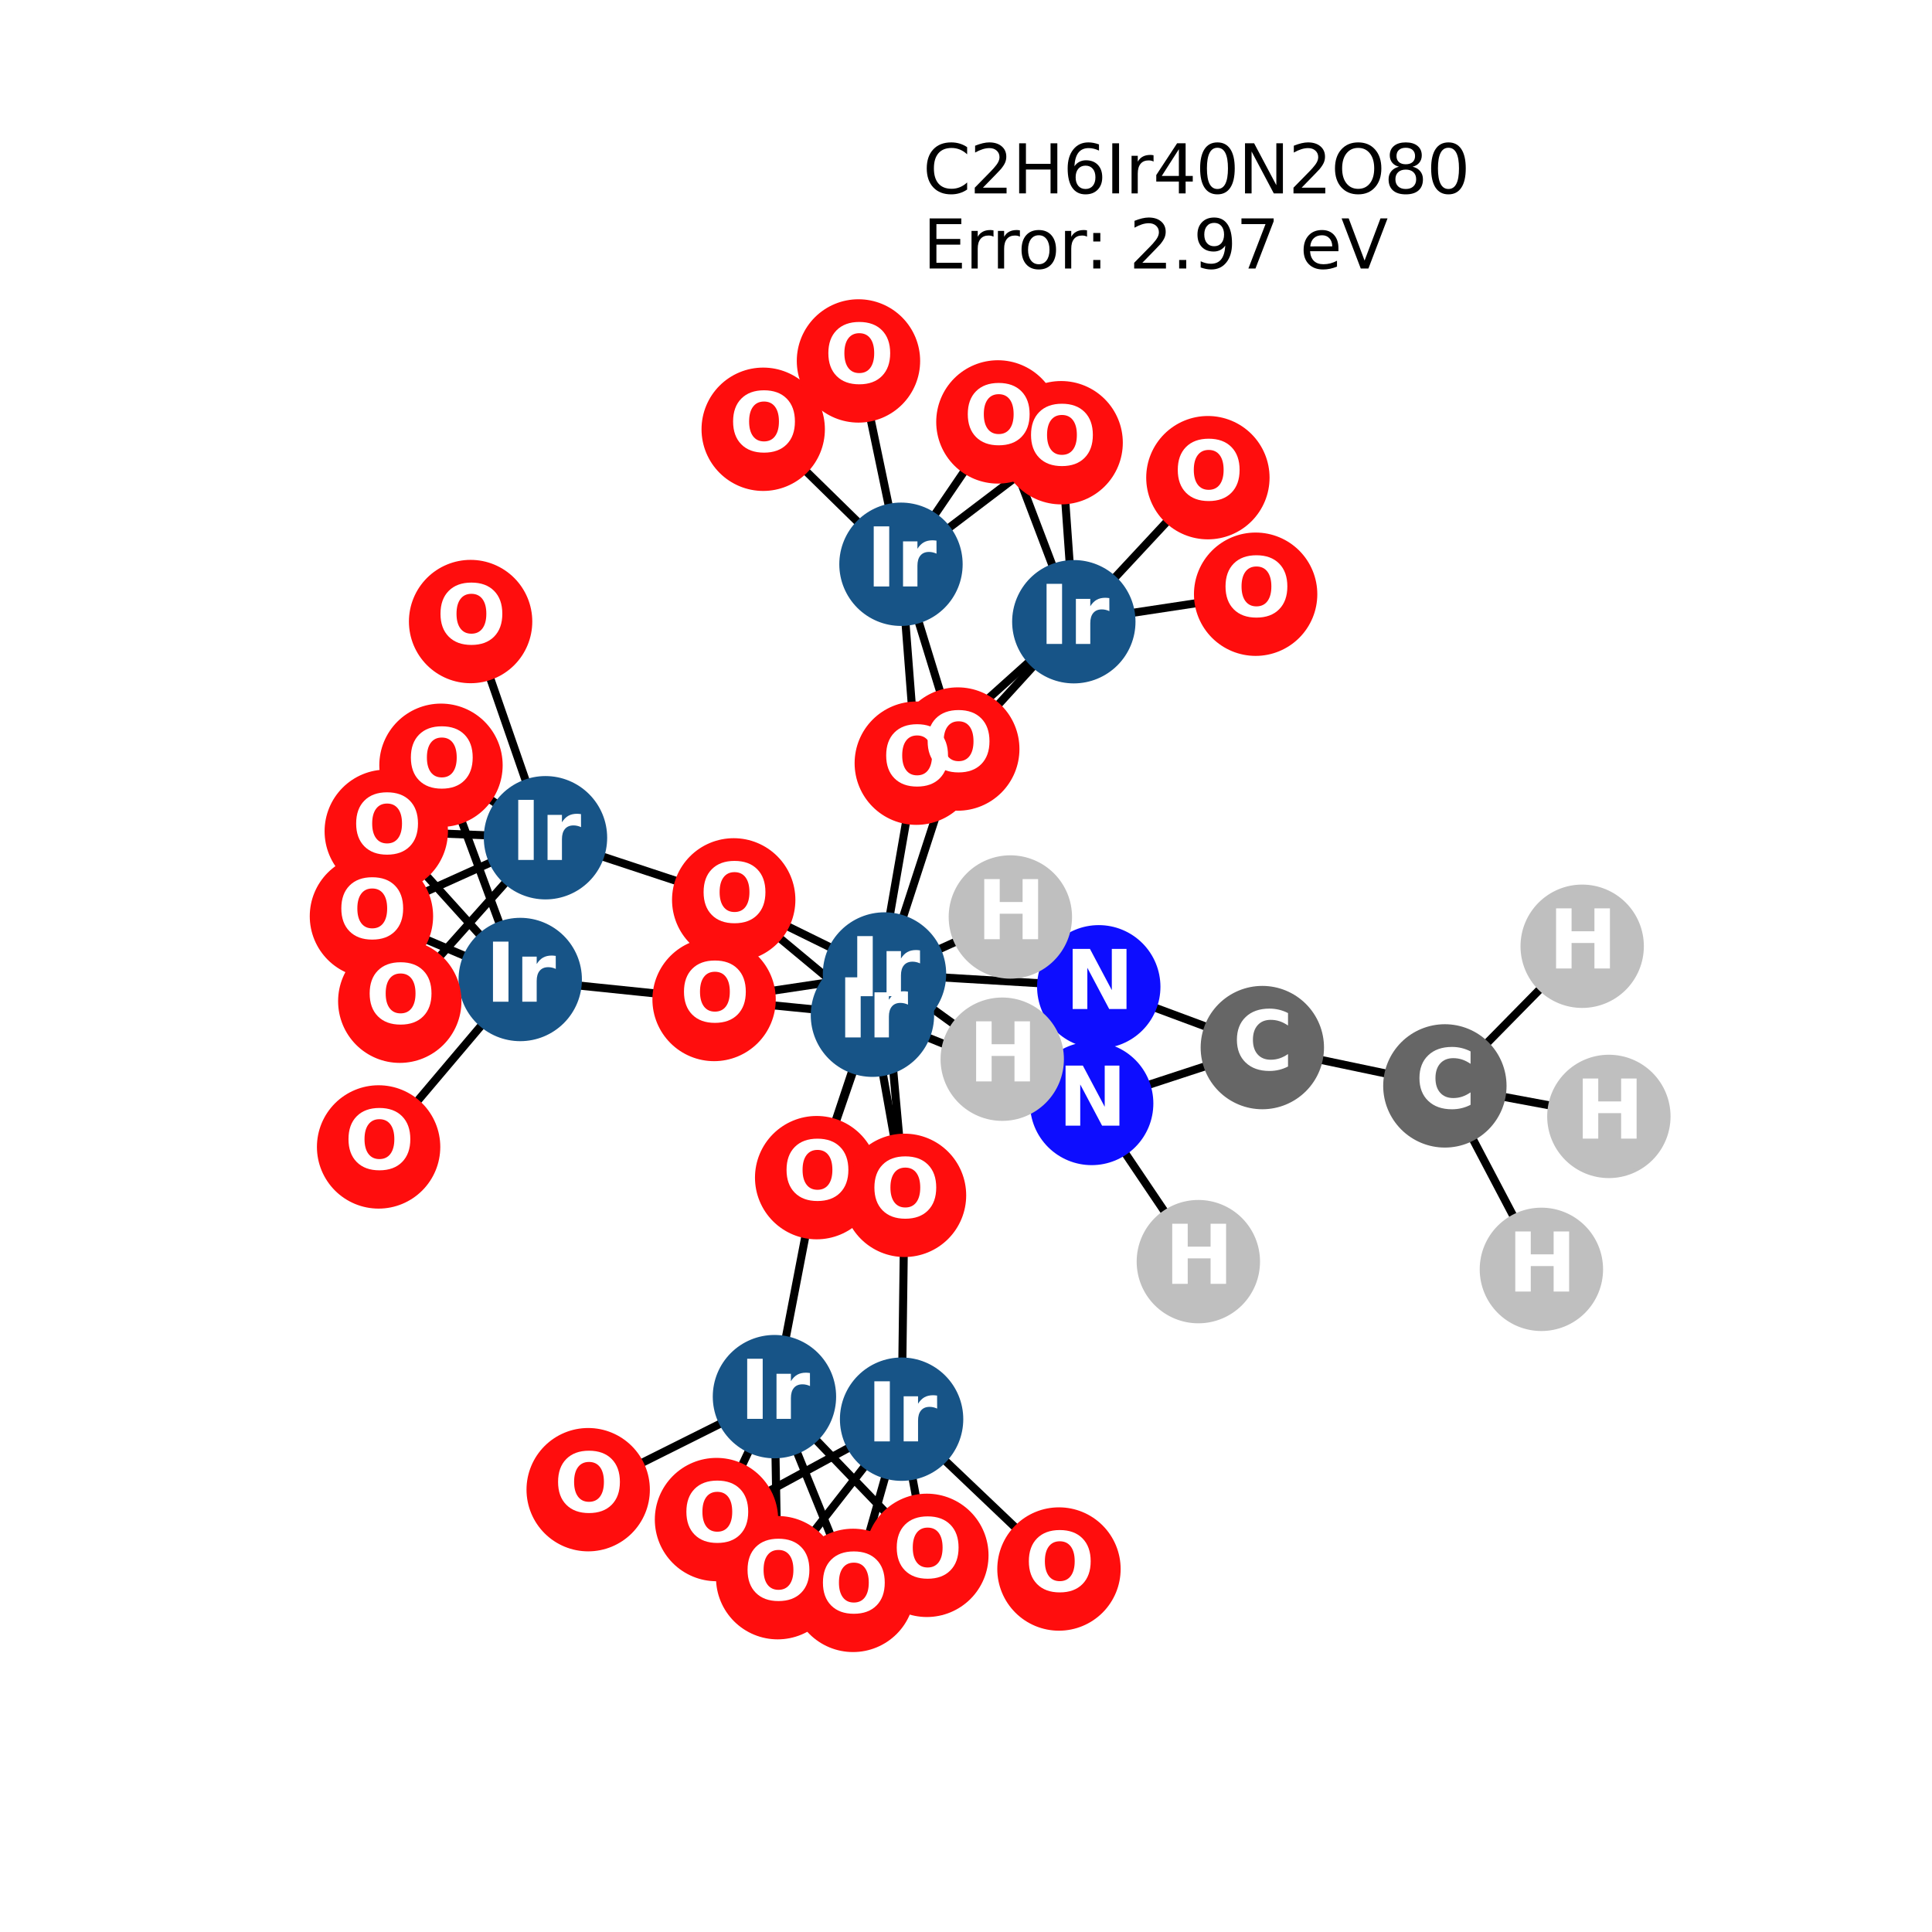 <?xml version="1.0" encoding="utf-8" standalone="no"?>
<!DOCTYPE svg PUBLIC "-//W3C//DTD SVG 1.1//EN"
  "http://www.w3.org/Graphics/SVG/1.1/DTD/svg11.dtd">
<svg xmlns:xlink="http://www.w3.org/1999/xlink" width="288pt" height="288pt" viewBox="0 0 288 288" xmlns="http://www.w3.org/2000/svg" version="1.1">
 <defs>
  <style type="text/css">*{stroke-linejoin: round; stroke-linecap: butt}</style>
 </defs>
 <g id="figure_1">
  <g id="patch_1">
   <path d="M 0 288 
L 288 288 
L 288 0 
L 0 0 
z
" style="fill: #ffffff"/>
  </g>
  <g id="axes_1">
   <g id="LineCollection_1">
    <path d="M 239.831 166.422 
L 215.384 161.873 
" clip-path="url(#p205e469685)" style="fill: none; stroke: #000000; stroke-width: 1.2"/>
    <path d="M 235.853 141.057 
L 215.384 161.873 
" clip-path="url(#p205e469685)" style="fill: none; stroke: #000000; stroke-width: 1.2"/>
    <path d="M 131.851 145.19 
L 142.773 111.658 
" clip-path="url(#p205e469685)" style="fill: none; stroke: #000000; stroke-width: 1.2"/>
    <path d="M 131.851 145.19 
L 121.738 175.549 
" clip-path="url(#p205e469685)" style="fill: none; stroke: #000000; stroke-width: 1.2"/>
    <path d="M 131.851 145.19 
L 109.373 134.142 
" clip-path="url(#p205e469685)" style="fill: none; stroke: #000000; stroke-width: 1.2"/>
    <path d="M 131.851 145.19 
L 134.834 178.187 
" clip-path="url(#p205e469685)" style="fill: none; stroke: #000000; stroke-width: 1.2"/>
    <path d="M 131.851 145.19 
L 106.448 148.992 
" clip-path="url(#p205e469685)" style="fill: none; stroke: #000000; stroke-width: 1.2"/>
    <path d="M 131.851 145.19 
L 163.791 147.099 
" clip-path="url(#p205e469685)" style="fill: none; stroke: #000000; stroke-width: 1.2"/>
    <path d="M 131.851 145.19 
L 149.402 157.893 
" clip-path="url(#p205e469685)" style="fill: none; stroke: #000000; stroke-width: 1.2"/>
    <path d="M 131.851 145.19 
L 150.612 136.694 
" clip-path="url(#p205e469685)" style="fill: none; stroke: #000000; stroke-width: 1.2"/>
    <path d="M 160.073 92.679 
L 148.755 62.895 
" clip-path="url(#p205e469685)" style="fill: none; stroke: #000000; stroke-width: 1.2"/>
    <path d="M 160.073 92.679 
L 142.773 111.658 
" clip-path="url(#p205e469685)" style="fill: none; stroke: #000000; stroke-width: 1.2"/>
    <path d="M 160.073 92.679 
L 187.175 88.58 
" clip-path="url(#p205e469685)" style="fill: none; stroke: #000000; stroke-width: 1.2"/>
    <path d="M 160.073 92.679 
L 180.058 71.206 
" clip-path="url(#p205e469685)" style="fill: none; stroke: #000000; stroke-width: 1.2"/>
    <path d="M 160.073 92.679 
L 158.182 65.994 
" clip-path="url(#p205e469685)" style="fill: none; stroke: #000000; stroke-width: 1.2"/>
    <path d="M 160.073 92.679 
L 136.59 113.768 
" clip-path="url(#p205e469685)" style="fill: none; stroke: #000000; stroke-width: 1.2"/>
    <path d="M 81.315 124.88 
L 65.737 114.078 
" clip-path="url(#p205e469685)" style="fill: none; stroke: #000000; stroke-width: 1.2"/>
    <path d="M 81.315 124.88 
L 57.58 123.917 
" clip-path="url(#p205e469685)" style="fill: none; stroke: #000000; stroke-width: 1.2"/>
    <path d="M 81.315 124.88 
L 109.373 134.142 
" clip-path="url(#p205e469685)" style="fill: none; stroke: #000000; stroke-width: 1.2"/>
    <path d="M 81.315 124.88 
L 70.152 92.653 
" clip-path="url(#p205e469685)" style="fill: none; stroke: #000000; stroke-width: 1.2"/>
    <path d="M 81.315 124.88 
L 55.369 136.58 
" clip-path="url(#p205e469685)" style="fill: none; stroke: #000000; stroke-width: 1.2"/>
    <path d="M 81.315 124.88 
L 59.594 149.251 
" clip-path="url(#p205e469685)" style="fill: none; stroke: #000000; stroke-width: 1.2"/>
    <path d="M 115.446 208.194 
L 121.738 175.549 
" clip-path="url(#p205e469685)" style="fill: none; stroke: #000000; stroke-width: 1.2"/>
    <path d="M 115.446 208.194 
L 106.807 226.519 
" clip-path="url(#p205e469685)" style="fill: none; stroke: #000000; stroke-width: 1.2"/>
    <path d="M 115.446 208.194 
L 127.161 237.076 
" clip-path="url(#p205e469685)" style="fill: none; stroke: #000000; stroke-width: 1.2"/>
    <path d="M 115.446 208.194 
L 87.68 222.064 
" clip-path="url(#p205e469685)" style="fill: none; stroke: #000000; stroke-width: 1.2"/>
    <path d="M 115.446 208.194 
L 115.926 235.183 
" clip-path="url(#p205e469685)" style="fill: none; stroke: #000000; stroke-width: 1.2"/>
    <path d="M 115.446 208.194 
L 138.165 231.853 
" clip-path="url(#p205e469685)" style="fill: none; stroke: #000000; stroke-width: 1.2"/>
    <path d="M 130.053 151.337 
L 121.738 175.549 
" clip-path="url(#p205e469685)" style="fill: none; stroke: #000000; stroke-width: 1.2"/>
    <path d="M 130.053 151.337 
L 109.373 134.142 
" clip-path="url(#p205e469685)" style="fill: none; stroke: #000000; stroke-width: 1.2"/>
    <path d="M 130.053 151.337 
L 136.59 113.768 
" clip-path="url(#p205e469685)" style="fill: none; stroke: #000000; stroke-width: 1.2"/>
    <path d="M 130.053 151.337 
L 134.834 178.187 
" clip-path="url(#p205e469685)" style="fill: none; stroke: #000000; stroke-width: 1.2"/>
    <path d="M 130.053 151.337 
L 106.448 148.992 
" clip-path="url(#p205e469685)" style="fill: none; stroke: #000000; stroke-width: 1.2"/>
    <path d="M 130.053 151.337 
L 162.734 164.492 
" clip-path="url(#p205e469685)" style="fill: none; stroke: #000000; stroke-width: 1.2"/>
    <path d="M 134.307 84.113 
L 148.755 62.895 
" clip-path="url(#p205e469685)" style="fill: none; stroke: #000000; stroke-width: 1.2"/>
    <path d="M 134.307 84.113 
L 142.773 111.658 
" clip-path="url(#p205e469685)" style="fill: none; stroke: #000000; stroke-width: 1.2"/>
    <path d="M 134.307 84.113 
L 158.182 65.994 
" clip-path="url(#p205e469685)" style="fill: none; stroke: #000000; stroke-width: 1.2"/>
    <path d="M 134.307 84.113 
L 136.59 113.768 
" clip-path="url(#p205e469685)" style="fill: none; stroke: #000000; stroke-width: 1.2"/>
    <path d="M 134.307 84.113 
L 127.97 53.804 
" clip-path="url(#p205e469685)" style="fill: none; stroke: #000000; stroke-width: 1.2"/>
    <path d="M 134.307 84.113 
L 113.77 63.99 
" clip-path="url(#p205e469685)" style="fill: none; stroke: #000000; stroke-width: 1.2"/>
    <path d="M 77.551 146.012 
L 65.737 114.078 
" clip-path="url(#p205e469685)" style="fill: none; stroke: #000000; stroke-width: 1.2"/>
    <path d="M 77.551 146.012 
L 57.58 123.917 
" clip-path="url(#p205e469685)" style="fill: none; stroke: #000000; stroke-width: 1.2"/>
    <path d="M 77.551 146.012 
L 55.369 136.58 
" clip-path="url(#p205e469685)" style="fill: none; stroke: #000000; stroke-width: 1.2"/>
    <path d="M 77.551 146.012 
L 59.594 149.251 
" clip-path="url(#p205e469685)" style="fill: none; stroke: #000000; stroke-width: 1.2"/>
    <path d="M 77.551 146.012 
L 106.448 148.992 
" clip-path="url(#p205e469685)" style="fill: none; stroke: #000000; stroke-width: 1.2"/>
    <path d="M 77.551 146.012 
L 56.438 170.972 
" clip-path="url(#p205e469685)" style="fill: none; stroke: #000000; stroke-width: 1.2"/>
    <path d="M 134.399 211.555 
L 106.807 226.519 
" clip-path="url(#p205e469685)" style="fill: none; stroke: #000000; stroke-width: 1.2"/>
    <path d="M 134.399 211.555 
L 127.161 237.076 
" clip-path="url(#p205e469685)" style="fill: none; stroke: #000000; stroke-width: 1.2"/>
    <path d="M 134.399 211.555 
L 134.834 178.187 
" clip-path="url(#p205e469685)" style="fill: none; stroke: #000000; stroke-width: 1.2"/>
    <path d="M 134.399 211.555 
L 115.926 235.183 
" clip-path="url(#p205e469685)" style="fill: none; stroke: #000000; stroke-width: 1.2"/>
    <path d="M 134.399 211.555 
L 138.165 231.853 
" clip-path="url(#p205e469685)" style="fill: none; stroke: #000000; stroke-width: 1.2"/>
    <path d="M 134.399 211.555 
L 157.858 233.891 
" clip-path="url(#p205e469685)" style="fill: none; stroke: #000000; stroke-width: 1.2"/>
    <path d="M 188.173 156.161 
L 162.734 164.492 
" clip-path="url(#p205e469685)" style="fill: none; stroke: #000000; stroke-width: 1.2"/>
    <path d="M 188.173 156.161 
L 163.791 147.099 
" clip-path="url(#p205e469685)" style="fill: none; stroke: #000000; stroke-width: 1.2"/>
    <path d="M 188.173 156.161 
L 215.384 161.873 
" clip-path="url(#p205e469685)" style="fill: none; stroke: #000000; stroke-width: 1.2"/>
    <path d="M 162.734 164.492 
L 178.635 188.07 
" clip-path="url(#p205e469685)" style="fill: none; stroke: #000000; stroke-width: 1.2"/>
    <path d="M 163.791 147.099 
L 149.402 157.893 
" clip-path="url(#p205e469685)" style="fill: none; stroke: #000000; stroke-width: 1.2"/>
    <path d="M 163.791 147.099 
L 150.612 136.694 
" clip-path="url(#p205e469685)" style="fill: none; stroke: #000000; stroke-width: 1.2"/>
    <path d="M 215.384 161.873 
L 229.772 189.219 
" clip-path="url(#p205e469685)" style="fill: none; stroke: #000000; stroke-width: 1.2"/>
   </g>
   <g id="PathCollection_1">
    <defs>
     <path id="C0_0_7c00c3bcc4" d="M 0 8.944 
C 2.372 8.944 4.647 8.002 6.325 6.325 
C 8.002 4.647 8.944 2.372 8.944 -0 
C 8.944 -2.372 8.002 -4.647 6.325 -6.325 
C 4.647 -8.002 2.372 -8.944 0 -8.944 
C -2.372 -8.944 -4.647 -8.002 -6.325 -6.325 
C -8.002 -4.647 -8.944 -2.372 -8.944 0 
C -8.944 2.372 -8.002 4.647 -6.325 6.325 
C -4.647 8.002 -2.372 8.944 0 8.944 
z
"/>
    </defs>
    <g clip-path="url(#p205e469685)">
     <use xlink:href="#C0_0_7c00c3bcc4" x="239.831" y="166.422" style="fill: #bfbfbf; stroke: #bfbfbf; stroke-width: 0.5"/>
    </g>
    <g clip-path="url(#p205e469685)">
     <use xlink:href="#C0_0_7c00c3bcc4" x="235.853" y="141.057" style="fill: #bfbfbf; stroke: #bfbfbf; stroke-width: 0.5"/>
    </g>
    <g clip-path="url(#p205e469685)">
     <use xlink:href="#C0_0_7c00c3bcc4" x="131.851" y="145.19" style="fill: #175487; stroke: #175487; stroke-width: 0.5"/>
    </g>
    <g clip-path="url(#p205e469685)">
     <use xlink:href="#C0_0_7c00c3bcc4" x="160.073" y="92.679" style="fill: #175487; stroke: #175487; stroke-width: 0.5"/>
    </g>
    <g clip-path="url(#p205e469685)">
     <use xlink:href="#C0_0_7c00c3bcc4" x="81.315" y="124.88" style="fill: #175487; stroke: #175487; stroke-width: 0.5"/>
    </g>
    <g clip-path="url(#p205e469685)">
     <use xlink:href="#C0_0_7c00c3bcc4" x="115.446" y="208.194" style="fill: #175487; stroke: #175487; stroke-width: 0.5"/>
    </g>
    <g clip-path="url(#p205e469685)">
     <use xlink:href="#C0_0_7c00c3bcc4" x="130.053" y="151.337" style="fill: #175487; stroke: #175487; stroke-width: 0.5"/>
    </g>
    <g clip-path="url(#p205e469685)">
     <use xlink:href="#C0_0_7c00c3bcc4" x="134.307" y="84.113" style="fill: #175487; stroke: #175487; stroke-width: 0.5"/>
    </g>
    <g clip-path="url(#p205e469685)">
     <use xlink:href="#C0_0_7c00c3bcc4" x="77.551" y="146.012" style="fill: #175487; stroke: #175487; stroke-width: 0.5"/>
    </g>
    <g clip-path="url(#p205e469685)">
     <use xlink:href="#C0_0_7c00c3bcc4" x="134.399" y="211.555" style="fill: #175487; stroke: #175487; stroke-width: 0.5"/>
    </g>
    <g clip-path="url(#p205e469685)">
     <use xlink:href="#C0_0_7c00c3bcc4" x="148.755" y="62.895" style="fill: #ff0d0d; stroke: #ff0d0d; stroke-width: 0.5"/>
    </g>
    <g clip-path="url(#p205e469685)">
     <use xlink:href="#C0_0_7c00c3bcc4" x="65.737" y="114.078" style="fill: #ff0d0d; stroke: #ff0d0d; stroke-width: 0.5"/>
    </g>
    <g clip-path="url(#p205e469685)">
     <use xlink:href="#C0_0_7c00c3bcc4" x="142.773" y="111.658" style="fill: #ff0d0d; stroke: #ff0d0d; stroke-width: 0.5"/>
    </g>
    <g clip-path="url(#p205e469685)">
     <use xlink:href="#C0_0_7c00c3bcc4" x="57.58" y="123.917" style="fill: #ff0d0d; stroke: #ff0d0d; stroke-width: 0.5"/>
    </g>
    <g clip-path="url(#p205e469685)">
     <use xlink:href="#C0_0_7c00c3bcc4" x="187.175" y="88.58" style="fill: #ff0d0d; stroke: #ff0d0d; stroke-width: 0.5"/>
    </g>
    <g clip-path="url(#p205e469685)">
     <use xlink:href="#C0_0_7c00c3bcc4" x="121.738" y="175.549" style="fill: #ff0d0d; stroke: #ff0d0d; stroke-width: 0.5"/>
    </g>
    <g clip-path="url(#p205e469685)">
     <use xlink:href="#C0_0_7c00c3bcc4" x="180.058" y="71.206" style="fill: #ff0d0d; stroke: #ff0d0d; stroke-width: 0.5"/>
    </g>
    <g clip-path="url(#p205e469685)">
     <use xlink:href="#C0_0_7c00c3bcc4" x="109.373" y="134.142" style="fill: #ff0d0d; stroke: #ff0d0d; stroke-width: 0.5"/>
    </g>
    <g clip-path="url(#p205e469685)">
     <use xlink:href="#C0_0_7c00c3bcc4" x="106.807" y="226.519" style="fill: #ff0d0d; stroke: #ff0d0d; stroke-width: 0.5"/>
    </g>
    <g clip-path="url(#p205e469685)">
     <use xlink:href="#C0_0_7c00c3bcc4" x="127.161" y="237.076" style="fill: #ff0d0d; stroke: #ff0d0d; stroke-width: 0.5"/>
    </g>
    <g clip-path="url(#p205e469685)">
     <use xlink:href="#C0_0_7c00c3bcc4" x="70.152" y="92.653" style="fill: #ff0d0d; stroke: #ff0d0d; stroke-width: 0.5"/>
    </g>
    <g clip-path="url(#p205e469685)">
     <use xlink:href="#C0_0_7c00c3bcc4" x="87.68" y="222.064" style="fill: #ff0d0d; stroke: #ff0d0d; stroke-width: 0.5"/>
    </g>
    <g clip-path="url(#p205e469685)">
     <use xlink:href="#C0_0_7c00c3bcc4" x="158.182" y="65.994" style="fill: #ff0d0d; stroke: #ff0d0d; stroke-width: 0.5"/>
    </g>
    <g clip-path="url(#p205e469685)">
     <use xlink:href="#C0_0_7c00c3bcc4" x="55.369" y="136.58" style="fill: #ff0d0d; stroke: #ff0d0d; stroke-width: 0.5"/>
    </g>
    <g clip-path="url(#p205e469685)">
     <use xlink:href="#C0_0_7c00c3bcc4" x="136.59" y="113.768" style="fill: #ff0d0d; stroke: #ff0d0d; stroke-width: 0.5"/>
    </g>
    <g clip-path="url(#p205e469685)">
     <use xlink:href="#C0_0_7c00c3bcc4" x="59.594" y="149.251" style="fill: #ff0d0d; stroke: #ff0d0d; stroke-width: 0.5"/>
    </g>
    <g clip-path="url(#p205e469685)">
     <use xlink:href="#C0_0_7c00c3bcc4" x="127.97" y="53.804" style="fill: #ff0d0d; stroke: #ff0d0d; stroke-width: 0.5"/>
    </g>
    <g clip-path="url(#p205e469685)">
     <use xlink:href="#C0_0_7c00c3bcc4" x="134.834" y="178.187" style="fill: #ff0d0d; stroke: #ff0d0d; stroke-width: 0.5"/>
    </g>
    <g clip-path="url(#p205e469685)">
     <use xlink:href="#C0_0_7c00c3bcc4" x="113.77" y="63.99" style="fill: #ff0d0d; stroke: #ff0d0d; stroke-width: 0.5"/>
    </g>
    <g clip-path="url(#p205e469685)">
     <use xlink:href="#C0_0_7c00c3bcc4" x="106.448" y="148.992" style="fill: #ff0d0d; stroke: #ff0d0d; stroke-width: 0.5"/>
    </g>
    <g clip-path="url(#p205e469685)">
     <use xlink:href="#C0_0_7c00c3bcc4" x="115.926" y="235.183" style="fill: #ff0d0d; stroke: #ff0d0d; stroke-width: 0.5"/>
    </g>
    <g clip-path="url(#p205e469685)">
     <use xlink:href="#C0_0_7c00c3bcc4" x="138.165" y="231.853" style="fill: #ff0d0d; stroke: #ff0d0d; stroke-width: 0.5"/>
    </g>
    <g clip-path="url(#p205e469685)">
     <use xlink:href="#C0_0_7c00c3bcc4" x="56.438" y="170.972" style="fill: #ff0d0d; stroke: #ff0d0d; stroke-width: 0.5"/>
    </g>
    <g clip-path="url(#p205e469685)">
     <use xlink:href="#C0_0_7c00c3bcc4" x="157.858" y="233.891" style="fill: #ff0d0d; stroke: #ff0d0d; stroke-width: 0.5"/>
    </g>
    <g clip-path="url(#p205e469685)">
     <use xlink:href="#C0_0_7c00c3bcc4" x="188.173" y="156.161" style="fill: #666666; stroke: #666666; stroke-width: 0.5"/>
    </g>
    <g clip-path="url(#p205e469685)">
     <use xlink:href="#C0_0_7c00c3bcc4" x="162.734" y="164.492" style="fill: #0d0dff; stroke: #0d0dff; stroke-width: 0.5"/>
    </g>
    <g clip-path="url(#p205e469685)">
     <use xlink:href="#C0_0_7c00c3bcc4" x="178.635" y="188.07" style="fill: #bfbfbf; stroke: #bfbfbf; stroke-width: 0.5"/>
    </g>
    <g clip-path="url(#p205e469685)">
     <use xlink:href="#C0_0_7c00c3bcc4" x="163.791" y="147.099" style="fill: #0d0dff; stroke: #0d0dff; stroke-width: 0.5"/>
    </g>
    <g clip-path="url(#p205e469685)">
     <use xlink:href="#C0_0_7c00c3bcc4" x="149.402" y="157.893" style="fill: #bfbfbf; stroke: #bfbfbf; stroke-width: 0.5"/>
    </g>
    <g clip-path="url(#p205e469685)">
     <use xlink:href="#C0_0_7c00c3bcc4" x="150.612" y="136.694" style="fill: #bfbfbf; stroke: #bfbfbf; stroke-width: 0.5"/>
    </g>
    <g clip-path="url(#p205e469685)">
     <use xlink:href="#C0_0_7c00c3bcc4" x="215.384" y="161.873" style="fill: #666666; stroke: #666666; stroke-width: 0.5"/>
    </g>
    <g clip-path="url(#p205e469685)">
     <use xlink:href="#C0_0_7c00c3bcc4" x="229.772" y="189.219" style="fill: #bfbfbf; stroke: #bfbfbf; stroke-width: 0.5"/>
    </g>
   </g>
   <g id="text_1">
    <g clip-path="url(#p205e469685)">
     <!-- H -->
     <g style="fill: #ffffff" transform="translate(234.81 169.733) scale(0.12 -0.12)">
      <defs>
       <path id="DejaVuSans-Bold-48" d="M 588 4666 
L 1791 4666 
L 1791 2888 
L 3566 2888 
L 3566 4666 
L 4769 4666 
L 4769 0 
L 3566 0 
L 3566 1978 
L 1791 1978 
L 1791 0 
L 588 0 
L 588 4666 
z
" transform="scale(0.016)"/>
      </defs>
      <use xlink:href="#DejaVuSans-Bold-48"/>
     </g>
    </g>
   </g>
   <g id="text_2">
    <g clip-path="url(#p205e469685)">
     <!-- H -->
     <g style="fill: #ffffff" transform="translate(230.832 144.368) scale(0.12 -0.12)">
      <use xlink:href="#DejaVuSans-Bold-48"/>
     </g>
    </g>
   </g>
   <g id="text_3">
    <g clip-path="url(#p205e469685)">
     <!-- Ir -->
     <g style="fill: #ffffff" transform="translate(126.66 148.502) scale(0.12 -0.12)">
      <defs>
       <path id="DejaVuSans-Bold-49" d="M 588 4666 
L 1791 4666 
L 1791 0 
L 588 0 
L 588 4666 
z
" transform="scale(0.016)"/>
       <path id="DejaVuSans-Bold-72" d="M 3138 2547 
Q 2991 2616 2845 2648 
Q 2700 2681 2553 2681 
Q 2122 2681 1889 2404 
Q 1656 2128 1656 1613 
L 1656 0 
L 538 0 
L 538 3500 
L 1656 3500 
L 1656 2925 
Q 1872 3269 2151 3426 
Q 2431 3584 2822 3584 
Q 2878 3584 2943 3579 
Q 3009 3575 3134 3559 
L 3138 2547 
z
" transform="scale(0.016)"/>
      </defs>
      <use xlink:href="#DejaVuSans-Bold-49"/>
      <use xlink:href="#DejaVuSans-Bold-72" transform="translate(37.207 0)"/>
     </g>
    </g>
   </g>
   <g id="text_4">
    <g clip-path="url(#p205e469685)">
     <!-- Ir -->
     <g style="fill: #ffffff" transform="translate(154.882 95.99) scale(0.12 -0.12)">
      <use xlink:href="#DejaVuSans-Bold-49"/>
      <use xlink:href="#DejaVuSans-Bold-72" transform="translate(37.207 0)"/>
     </g>
    </g>
   </g>
   <g id="text_5">
    <g clip-path="url(#p205e469685)">
     <!-- Ir -->
     <g style="fill: #ffffff" transform="translate(76.124 128.191) scale(0.12 -0.12)">
      <use xlink:href="#DejaVuSans-Bold-49"/>
      <use xlink:href="#DejaVuSans-Bold-72" transform="translate(37.207 0)"/>
     </g>
    </g>
   </g>
   <g id="text_6">
    <g clip-path="url(#p205e469685)">
     <!-- Ir -->
     <g style="fill: #ffffff" transform="translate(110.255 211.506) scale(0.12 -0.12)">
      <use xlink:href="#DejaVuSans-Bold-49"/>
      <use xlink:href="#DejaVuSans-Bold-72" transform="translate(37.207 0)"/>
     </g>
    </g>
   </g>
   <g id="text_7">
    <g clip-path="url(#p205e469685)">
     <!-- Ir -->
     <g style="fill: #ffffff" transform="translate(124.862 154.648) scale(0.12 -0.12)">
      <use xlink:href="#DejaVuSans-Bold-49"/>
      <use xlink:href="#DejaVuSans-Bold-72" transform="translate(37.207 0)"/>
     </g>
    </g>
   </g>
   <g id="text_8">
    <g clip-path="url(#p205e469685)">
     <!-- Ir -->
     <g style="fill: #ffffff" transform="translate(129.116 87.424) scale(0.12 -0.12)">
      <use xlink:href="#DejaVuSans-Bold-49"/>
      <use xlink:href="#DejaVuSans-Bold-72" transform="translate(37.207 0)"/>
     </g>
    </g>
   </g>
   <g id="text_9">
    <g clip-path="url(#p205e469685)">
     <!-- Ir -->
     <g style="fill: #ffffff" transform="translate(72.36 149.324) scale(0.12 -0.12)">
      <use xlink:href="#DejaVuSans-Bold-49"/>
      <use xlink:href="#DejaVuSans-Bold-72" transform="translate(37.207 0)"/>
     </g>
    </g>
   </g>
   <g id="text_10">
    <g clip-path="url(#p205e469685)">
     <!-- Ir -->
     <g style="fill: #ffffff" transform="translate(129.208 214.867) scale(0.12 -0.12)">
      <use xlink:href="#DejaVuSans-Bold-49"/>
      <use xlink:href="#DejaVuSans-Bold-72" transform="translate(37.207 0)"/>
     </g>
    </g>
   </g>
   <g id="text_11">
    <g clip-path="url(#p205e469685)">
     <!-- O -->
     <g style="fill: #ffffff" transform="translate(143.654 66.207) scale(0.12 -0.12)">
      <defs>
       <path id="DejaVuSans-Bold-4f" d="M 2719 3878 
Q 2169 3878 1866 3472 
Q 1563 3066 1563 2328 
Q 1563 1594 1866 1187 
Q 2169 781 2719 781 
Q 3272 781 3575 1187 
Q 3878 1594 3878 2328 
Q 3878 3066 3575 3472 
Q 3272 3878 2719 3878 
z
M 2719 4750 
Q 3844 4750 4481 4106 
Q 5119 3463 5119 2328 
Q 5119 1197 4481 553 
Q 3844 -91 2719 -91 
Q 1597 -91 958 553 
Q 319 1197 319 2328 
Q 319 3463 958 4106 
Q 1597 4750 2719 4750 
z
" transform="scale(0.016)"/>
      </defs>
      <use xlink:href="#DejaVuSans-Bold-4f"/>
     </g>
    </g>
   </g>
   <g id="text_12">
    <g clip-path="url(#p205e469685)">
     <!-- O -->
     <g style="fill: #ffffff" transform="translate(60.636 117.39) scale(0.12 -0.12)">
      <use xlink:href="#DejaVuSans-Bold-4f"/>
     </g>
    </g>
   </g>
   <g id="text_13">
    <g clip-path="url(#p205e469685)">
     <!-- O -->
     <g style="fill: #ffffff" transform="translate(137.672 114.969) scale(0.12 -0.12)">
      <use xlink:href="#DejaVuSans-Bold-4f"/>
     </g>
    </g>
   </g>
   <g id="text_14">
    <g clip-path="url(#p205e469685)">
     <!-- O -->
     <g style="fill: #ffffff" transform="translate(52.48 127.229) scale(0.12 -0.12)">
      <use xlink:href="#DejaVuSans-Bold-4f"/>
     </g>
    </g>
   </g>
   <g id="text_15">
    <g clip-path="url(#p205e469685)">
     <!-- O -->
     <g style="fill: #ffffff" transform="translate(182.074 91.891) scale(0.12 -0.12)">
      <use xlink:href="#DejaVuSans-Bold-4f"/>
     </g>
    </g>
   </g>
   <g id="text_16">
    <g clip-path="url(#p205e469685)">
     <!-- O -->
     <g style="fill: #ffffff" transform="translate(116.637 178.86) scale(0.12 -0.12)">
      <use xlink:href="#DejaVuSans-Bold-4f"/>
     </g>
    </g>
   </g>
   <g id="text_17">
    <g clip-path="url(#p205e469685)">
     <!-- O -->
     <g style="fill: #ffffff" transform="translate(174.957 74.517) scale(0.12 -0.12)">
      <use xlink:href="#DejaVuSans-Bold-4f"/>
     </g>
    </g>
   </g>
   <g id="text_18">
    <g clip-path="url(#p205e469685)">
     <!-- O -->
     <g style="fill: #ffffff" transform="translate(104.272 137.454) scale(0.12 -0.12)">
      <use xlink:href="#DejaVuSans-Bold-4f"/>
     </g>
    </g>
   </g>
   <g id="text_19">
    <g clip-path="url(#p205e469685)">
     <!-- O -->
     <g style="fill: #ffffff" transform="translate(101.706 229.83) scale(0.12 -0.12)">
      <use xlink:href="#DejaVuSans-Bold-4f"/>
     </g>
    </g>
   </g>
   <g id="text_20">
    <g clip-path="url(#p205e469685)">
     <!-- O -->
     <g style="fill: #ffffff" transform="translate(122.06 240.388) scale(0.12 -0.12)">
      <use xlink:href="#DejaVuSans-Bold-4f"/>
     </g>
    </g>
   </g>
   <g id="text_21">
    <g clip-path="url(#p205e469685)">
     <!-- O -->
     <g style="fill: #ffffff" transform="translate(65.051 95.965) scale(0.12 -0.12)">
      <use xlink:href="#DejaVuSans-Bold-4f"/>
     </g>
    </g>
   </g>
   <g id="text_22">
    <g clip-path="url(#p205e469685)">
     <!-- O -->
     <g style="fill: #ffffff" transform="translate(82.579 225.375) scale(0.12 -0.12)">
      <use xlink:href="#DejaVuSans-Bold-4f"/>
     </g>
    </g>
   </g>
   <g id="text_23">
    <g clip-path="url(#p205e469685)">
     <!-- O -->
     <g style="fill: #ffffff" transform="translate(153.081 69.305) scale(0.12 -0.12)">
      <use xlink:href="#DejaVuSans-Bold-4f"/>
     </g>
    </g>
   </g>
   <g id="text_24">
    <g clip-path="url(#p205e469685)">
     <!-- O -->
     <g style="fill: #ffffff" transform="translate(50.268 139.891) scale(0.12 -0.12)">
      <use xlink:href="#DejaVuSans-Bold-4f"/>
     </g>
    </g>
   </g>
   <g id="text_25">
    <g clip-path="url(#p205e469685)">
     <!-- O -->
     <g style="fill: #ffffff" transform="translate(131.489 117.079) scale(0.12 -0.12)">
      <use xlink:href="#DejaVuSans-Bold-4f"/>
     </g>
    </g>
   </g>
   <g id="text_26">
    <g clip-path="url(#p205e469685)">
     <!-- O -->
     <g style="fill: #ffffff" transform="translate(54.493 152.562) scale(0.12 -0.12)">
      <use xlink:href="#DejaVuSans-Bold-4f"/>
     </g>
    </g>
   </g>
   <g id="text_27">
    <g clip-path="url(#p205e469685)">
     <!-- O -->
     <g style="fill: #ffffff" transform="translate(122.869 57.115) scale(0.12 -0.12)">
      <use xlink:href="#DejaVuSans-Bold-4f"/>
     </g>
    </g>
   </g>
   <g id="text_28">
    <g clip-path="url(#p205e469685)">
     <!-- O -->
     <g style="fill: #ffffff" transform="translate(129.733 181.498) scale(0.12 -0.12)">
      <use xlink:href="#DejaVuSans-Bold-4f"/>
     </g>
    </g>
   </g>
   <g id="text_29">
    <g clip-path="url(#p205e469685)">
     <!-- O -->
     <g style="fill: #ffffff" transform="translate(108.669 67.301) scale(0.12 -0.12)">
      <use xlink:href="#DejaVuSans-Bold-4f"/>
     </g>
    </g>
   </g>
   <g id="text_30">
    <g clip-path="url(#p205e469685)">
     <!-- O -->
     <g style="fill: #ffffff" transform="translate(101.347 152.303) scale(0.12 -0.12)">
      <use xlink:href="#DejaVuSans-Bold-4f"/>
     </g>
    </g>
   </g>
   <g id="text_31">
    <g clip-path="url(#p205e469685)">
     <!-- O -->
     <g style="fill: #ffffff" transform="translate(110.825 238.494) scale(0.12 -0.12)">
      <use xlink:href="#DejaVuSans-Bold-4f"/>
     </g>
    </g>
   </g>
   <g id="text_32">
    <g clip-path="url(#p205e469685)">
     <!-- O -->
     <g style="fill: #ffffff" transform="translate(133.064 235.164) scale(0.12 -0.12)">
      <use xlink:href="#DejaVuSans-Bold-4f"/>
     </g>
    </g>
   </g>
   <g id="text_33">
    <g clip-path="url(#p205e469685)">
     <!-- O -->
     <g style="fill: #ffffff" transform="translate(51.337 174.283) scale(0.12 -0.12)">
      <use xlink:href="#DejaVuSans-Bold-4f"/>
     </g>
    </g>
   </g>
   <g id="text_34">
    <g clip-path="url(#p205e469685)">
     <!-- O -->
     <g style="fill: #ffffff" transform="translate(152.757 237.202) scale(0.12 -0.12)">
      <use xlink:href="#DejaVuSans-Bold-4f"/>
     </g>
    </g>
   </g>
   <g id="text_35">
    <g clip-path="url(#p205e469685)">
     <!-- C -->
     <g style="fill: #ffffff" transform="translate(183.77 159.472) scale(0.12 -0.12)">
      <defs>
       <path id="DejaVuSans-Bold-43" d="M 4288 256 
Q 3956 84 3597 -3 
Q 3238 -91 2847 -91 
Q 1681 -91 1000 561 
Q 319 1213 319 2328 
Q 319 3447 1000 4098 
Q 1681 4750 2847 4750 
Q 3238 4750 3597 4662 
Q 3956 4575 4288 4403 
L 4288 3438 
Q 3953 3666 3628 3772 
Q 3303 3878 2944 3878 
Q 2300 3878 1931 3465 
Q 1563 3053 1563 2328 
Q 1563 1606 1931 1193 
Q 2300 781 2944 781 
Q 3303 781 3628 887 
Q 3953 994 4288 1222 
L 4288 256 
z
" transform="scale(0.016)"/>
      </defs>
      <use xlink:href="#DejaVuSans-Bold-43"/>
     </g>
    </g>
   </g>
   <g id="text_36">
    <g clip-path="url(#p205e469685)">
     <!-- N -->
     <g style="fill: #ffffff" transform="translate(157.712 167.804) scale(0.12 -0.12)">
      <defs>
       <path id="DejaVuSans-Bold-4e" d="M 588 4666 
L 1931 4666 
L 3628 1466 
L 3628 4666 
L 4769 4666 
L 4769 0 
L 3425 0 
L 1728 3200 
L 1728 0 
L 588 0 
L 588 4666 
z
" transform="scale(0.016)"/>
      </defs>
      <use xlink:href="#DejaVuSans-Bold-4e"/>
     </g>
    </g>
   </g>
   <g id="text_37">
    <g clip-path="url(#p205e469685)">
     <!-- H -->
     <g style="fill: #ffffff" transform="translate(173.613 191.381) scale(0.12 -0.12)">
      <use xlink:href="#DejaVuSans-Bold-48"/>
     </g>
    </g>
   </g>
   <g id="text_38">
    <g clip-path="url(#p205e469685)">
     <!-- N -->
     <g style="fill: #ffffff" transform="translate(158.77 150.411) scale(0.12 -0.12)">
      <use xlink:href="#DejaVuSans-Bold-4e"/>
     </g>
    </g>
   </g>
   <g id="text_39">
    <g clip-path="url(#p205e469685)">
     <!-- H -->
     <g style="fill: #ffffff" transform="translate(144.38 161.205) scale(0.12 -0.12)">
      <use xlink:href="#DejaVuSans-Bold-48"/>
     </g>
    </g>
   </g>
   <g id="text_40">
    <g clip-path="url(#p205e469685)">
     <!-- H -->
     <g style="fill: #ffffff" transform="translate(145.591 140.005) scale(0.12 -0.12)">
      <use xlink:href="#DejaVuSans-Bold-48"/>
     </g>
    </g>
   </g>
   <g id="text_41">
    <g clip-path="url(#p205e469685)">
     <!-- C -->
     <g style="fill: #ffffff" transform="translate(210.981 165.184) scale(0.12 -0.12)">
      <use xlink:href="#DejaVuSans-Bold-43"/>
     </g>
    </g>
   </g>
   <g id="text_42">
    <g clip-path="url(#p205e469685)">
     <!-- H -->
     <g style="fill: #ffffff" transform="translate(224.751 192.53) scale(0.12 -0.12)">
      <use xlink:href="#DejaVuSans-Bold-48"/>
     </g>
    </g>
   </g>
   <g id="text_43">
    <!-- C2H6Ir40N2O80 -->
    <g transform="translate(137.575 28.827) scale(0.1 -0.1)">
     <defs>
      <path id="DejaVuSans-43" d="M 4122 4306 
L 4122 3641 
Q 3803 3938 3442 4084 
Q 3081 4231 2675 4231 
Q 1875 4231 1450 3742 
Q 1025 3253 1025 2328 
Q 1025 1406 1450 917 
Q 1875 428 2675 428 
Q 3081 428 3442 575 
Q 3803 722 4122 1019 
L 4122 359 
Q 3791 134 3420 21 
Q 3050 -91 2638 -91 
Q 1578 -91 968 557 
Q 359 1206 359 2328 
Q 359 3453 968 4101 
Q 1578 4750 2638 4750 
Q 3056 4750 3426 4639 
Q 3797 4528 4122 4306 
z
" transform="scale(0.016)"/>
      <path id="DejaVuSans-32" d="M 1228 531 
L 3431 531 
L 3431 0 
L 469 0 
L 469 531 
Q 828 903 1448 1529 
Q 2069 2156 2228 2338 
Q 2531 2678 2651 2914 
Q 2772 3150 2772 3378 
Q 2772 3750 2511 3984 
Q 2250 4219 1831 4219 
Q 1534 4219 1204 4116 
Q 875 4013 500 3803 
L 500 4441 
Q 881 4594 1212 4672 
Q 1544 4750 1819 4750 
Q 2544 4750 2975 4387 
Q 3406 4025 3406 3419 
Q 3406 3131 3298 2873 
Q 3191 2616 2906 2266 
Q 2828 2175 2409 1742 
Q 1991 1309 1228 531 
z
" transform="scale(0.016)"/>
      <path id="DejaVuSans-48" d="M 628 4666 
L 1259 4666 
L 1259 2753 
L 3553 2753 
L 3553 4666 
L 4184 4666 
L 4184 0 
L 3553 0 
L 3553 2222 
L 1259 2222 
L 1259 0 
L 628 0 
L 628 4666 
z
" transform="scale(0.016)"/>
      <path id="DejaVuSans-36" d="M 2113 2584 
Q 1688 2584 1439 2293 
Q 1191 2003 1191 1497 
Q 1191 994 1439 701 
Q 1688 409 2113 409 
Q 2538 409 2786 701 
Q 3034 994 3034 1497 
Q 3034 2003 2786 2293 
Q 2538 2584 2113 2584 
z
M 3366 4563 
L 3366 3988 
Q 3128 4100 2886 4159 
Q 2644 4219 2406 4219 
Q 1781 4219 1451 3797 
Q 1122 3375 1075 2522 
Q 1259 2794 1537 2939 
Q 1816 3084 2150 3084 
Q 2853 3084 3261 2657 
Q 3669 2231 3669 1497 
Q 3669 778 3244 343 
Q 2819 -91 2113 -91 
Q 1303 -91 875 529 
Q 447 1150 447 2328 
Q 447 3434 972 4092 
Q 1497 4750 2381 4750 
Q 2619 4750 2861 4703 
Q 3103 4656 3366 4563 
z
" transform="scale(0.016)"/>
      <path id="DejaVuSans-49" d="M 628 4666 
L 1259 4666 
L 1259 0 
L 628 0 
L 628 4666 
z
" transform="scale(0.016)"/>
      <path id="DejaVuSans-72" d="M 2631 2963 
Q 2534 3019 2420 3045 
Q 2306 3072 2169 3072 
Q 1681 3072 1420 2755 
Q 1159 2438 1159 1844 
L 1159 0 
L 581 0 
L 581 3500 
L 1159 3500 
L 1159 2956 
Q 1341 3275 1631 3429 
Q 1922 3584 2338 3584 
Q 2397 3584 2469 3576 
Q 2541 3569 2628 3553 
L 2631 2963 
z
" transform="scale(0.016)"/>
      <path id="DejaVuSans-34" d="M 2419 4116 
L 825 1625 
L 2419 1625 
L 2419 4116 
z
M 2253 4666 
L 3047 4666 
L 3047 1625 
L 3713 1625 
L 3713 1100 
L 3047 1100 
L 3047 0 
L 2419 0 
L 2419 1100 
L 313 1100 
L 313 1709 
L 2253 4666 
z
" transform="scale(0.016)"/>
      <path id="DejaVuSans-30" d="M 2034 4250 
Q 1547 4250 1301 3770 
Q 1056 3291 1056 2328 
Q 1056 1369 1301 889 
Q 1547 409 2034 409 
Q 2525 409 2770 889 
Q 3016 1369 3016 2328 
Q 3016 3291 2770 3770 
Q 2525 4250 2034 4250 
z
M 2034 4750 
Q 2819 4750 3233 4129 
Q 3647 3509 3647 2328 
Q 3647 1150 3233 529 
Q 2819 -91 2034 -91 
Q 1250 -91 836 529 
Q 422 1150 422 2328 
Q 422 3509 836 4129 
Q 1250 4750 2034 4750 
z
" transform="scale(0.016)"/>
      <path id="DejaVuSans-4e" d="M 628 4666 
L 1478 4666 
L 3547 763 
L 3547 4666 
L 4159 4666 
L 4159 0 
L 3309 0 
L 1241 3903 
L 1241 0 
L 628 0 
L 628 4666 
z
" transform="scale(0.016)"/>
      <path id="DejaVuSans-4f" d="M 2522 4238 
Q 1834 4238 1429 3725 
Q 1025 3213 1025 2328 
Q 1025 1447 1429 934 
Q 1834 422 2522 422 
Q 3209 422 3611 934 
Q 4013 1447 4013 2328 
Q 4013 3213 3611 3725 
Q 3209 4238 2522 4238 
z
M 2522 4750 
Q 3503 4750 4090 4092 
Q 4678 3434 4678 2328 
Q 4678 1225 4090 567 
Q 3503 -91 2522 -91 
Q 1538 -91 948 565 
Q 359 1222 359 2328 
Q 359 3434 948 4092 
Q 1538 4750 2522 4750 
z
" transform="scale(0.016)"/>
      <path id="DejaVuSans-38" d="M 2034 2216 
Q 1584 2216 1326 1975 
Q 1069 1734 1069 1313 
Q 1069 891 1326 650 
Q 1584 409 2034 409 
Q 2484 409 2743 651 
Q 3003 894 3003 1313 
Q 3003 1734 2745 1975 
Q 2488 2216 2034 2216 
z
M 1403 2484 
Q 997 2584 770 2862 
Q 544 3141 544 3541 
Q 544 4100 942 4425 
Q 1341 4750 2034 4750 
Q 2731 4750 3128 4425 
Q 3525 4100 3525 3541 
Q 3525 3141 3298 2862 
Q 3072 2584 2669 2484 
Q 3125 2378 3379 2068 
Q 3634 1759 3634 1313 
Q 3634 634 3220 271 
Q 2806 -91 2034 -91 
Q 1263 -91 848 271 
Q 434 634 434 1313 
Q 434 1759 690 2068 
Q 947 2378 1403 2484 
z
M 1172 3481 
Q 1172 3119 1398 2916 
Q 1625 2713 2034 2713 
Q 2441 2713 2670 2916 
Q 2900 3119 2900 3481 
Q 2900 3844 2670 4047 
Q 2441 4250 2034 4250 
Q 1625 4250 1398 4047 
Q 1172 3844 1172 3481 
z
" transform="scale(0.016)"/>
     </defs>
     <use xlink:href="#DejaVuSans-43"/>
     <use xlink:href="#DejaVuSans-32" transform="translate(69.824 0)"/>
     <use xlink:href="#DejaVuSans-48" transform="translate(133.447 0)"/>
     <use xlink:href="#DejaVuSans-36" transform="translate(208.643 0)"/>
     <use xlink:href="#DejaVuSans-49" transform="translate(272.266 0)"/>
     <use xlink:href="#DejaVuSans-72" transform="translate(301.758 0)"/>
     <use xlink:href="#DejaVuSans-34" transform="translate(342.871 0)"/>
     <use xlink:href="#DejaVuSans-30" transform="translate(406.494 0)"/>
     <use xlink:href="#DejaVuSans-4e" transform="translate(470.117 0)"/>
     <use xlink:href="#DejaVuSans-32" transform="translate(544.922 0)"/>
     <use xlink:href="#DejaVuSans-4f" transform="translate(608.545 0)"/>
     <use xlink:href="#DejaVuSans-38" transform="translate(687.256 0)"/>
     <use xlink:href="#DejaVuSans-30" transform="translate(750.879 0)"/>
    </g>
    <!-- Error: 2.97 eV -->
    <g transform="translate(137.575 40.025) scale(0.1 -0.1)">
     <defs>
      <path id="DejaVuSans-45" d="M 628 4666 
L 3578 4666 
L 3578 4134 
L 1259 4134 
L 1259 2753 
L 3481 2753 
L 3481 2222 
L 1259 2222 
L 1259 531 
L 3634 531 
L 3634 0 
L 628 0 
L 628 4666 
z
" transform="scale(0.016)"/>
      <path id="DejaVuSans-6f" d="M 1959 3097 
Q 1497 3097 1228 2736 
Q 959 2375 959 1747 
Q 959 1119 1226 758 
Q 1494 397 1959 397 
Q 2419 397 2687 759 
Q 2956 1122 2956 1747 
Q 2956 2369 2687 2733 
Q 2419 3097 1959 3097 
z
M 1959 3584 
Q 2709 3584 3137 3096 
Q 3566 2609 3566 1747 
Q 3566 888 3137 398 
Q 2709 -91 1959 -91 
Q 1206 -91 779 398 
Q 353 888 353 1747 
Q 353 2609 779 3096 
Q 1206 3584 1959 3584 
z
" transform="scale(0.016)"/>
      <path id="DejaVuSans-3a" d="M 750 794 
L 1409 794 
L 1409 0 
L 750 0 
L 750 794 
z
M 750 3309 
L 1409 3309 
L 1409 2516 
L 750 2516 
L 750 3309 
z
" transform="scale(0.016)"/>
      <path id="DejaVuSans-20" transform="scale(0.016)"/>
      <path id="DejaVuSans-2e" d="M 684 794 
L 1344 794 
L 1344 0 
L 684 0 
L 684 794 
z
" transform="scale(0.016)"/>
      <path id="DejaVuSans-39" d="M 703 97 
L 703 672 
Q 941 559 1184 500 
Q 1428 441 1663 441 
Q 2288 441 2617 861 
Q 2947 1281 2994 2138 
Q 2813 1869 2534 1725 
Q 2256 1581 1919 1581 
Q 1219 1581 811 2004 
Q 403 2428 403 3163 
Q 403 3881 828 4315 
Q 1253 4750 1959 4750 
Q 2769 4750 3195 4129 
Q 3622 3509 3622 2328 
Q 3622 1225 3098 567 
Q 2575 -91 1691 -91 
Q 1453 -91 1209 -44 
Q 966 3 703 97 
z
M 1959 2075 
Q 2384 2075 2632 2365 
Q 2881 2656 2881 3163 
Q 2881 3666 2632 3958 
Q 2384 4250 1959 4250 
Q 1534 4250 1286 3958 
Q 1038 3666 1038 3163 
Q 1038 2656 1286 2365 
Q 1534 2075 1959 2075 
z
" transform="scale(0.016)"/>
      <path id="DejaVuSans-37" d="M 525 4666 
L 3525 4666 
L 3525 4397 
L 1831 0 
L 1172 0 
L 2766 4134 
L 525 4134 
L 525 4666 
z
" transform="scale(0.016)"/>
      <path id="DejaVuSans-65" d="M 3597 1894 
L 3597 1613 
L 953 1613 
Q 991 1019 1311 708 
Q 1631 397 2203 397 
Q 2534 397 2845 478 
Q 3156 559 3463 722 
L 3463 178 
Q 3153 47 2828 -22 
Q 2503 -91 2169 -91 
Q 1331 -91 842 396 
Q 353 884 353 1716 
Q 353 2575 817 3079 
Q 1281 3584 2069 3584 
Q 2775 3584 3186 3129 
Q 3597 2675 3597 1894 
z
M 3022 2063 
Q 3016 2534 2758 2815 
Q 2500 3097 2075 3097 
Q 1594 3097 1305 2825 
Q 1016 2553 972 2059 
L 3022 2063 
z
" transform="scale(0.016)"/>
      <path id="DejaVuSans-56" d="M 1831 0 
L 50 4666 
L 709 4666 
L 2188 738 
L 3669 4666 
L 4325 4666 
L 2547 0 
L 1831 0 
z
" transform="scale(0.016)"/>
     </defs>
     <use xlink:href="#DejaVuSans-45"/>
     <use xlink:href="#DejaVuSans-72" transform="translate(63.184 0)"/>
     <use xlink:href="#DejaVuSans-72" transform="translate(102.547 0)"/>
     <use xlink:href="#DejaVuSans-6f" transform="translate(141.41 0)"/>
     <use xlink:href="#DejaVuSans-72" transform="translate(202.592 0)"/>
     <use xlink:href="#DejaVuSans-3a" transform="translate(241.955 0)"/>
     <use xlink:href="#DejaVuSans-20" transform="translate(275.646 0)"/>
     <use xlink:href="#DejaVuSans-32" transform="translate(307.434 0)"/>
     <use xlink:href="#DejaVuSans-2e" transform="translate(371.057 0)"/>
     <use xlink:href="#DejaVuSans-39" transform="translate(402.844 0)"/>
     <use xlink:href="#DejaVuSans-37" transform="translate(466.467 0)"/>
     <use xlink:href="#DejaVuSans-20" transform="translate(530.09 0)"/>
     <use xlink:href="#DejaVuSans-65" transform="translate(561.877 0)"/>
     <use xlink:href="#DejaVuSans-56" transform="translate(623.4 0)"/>
    </g>
   </g>
  </g>
 </g>
 <defs>
  <clipPath id="p205e469685">
   <rect x="36" y="34.56" width="223.2" height="221.76"/>
  </clipPath>
 </defs>
</svg>
